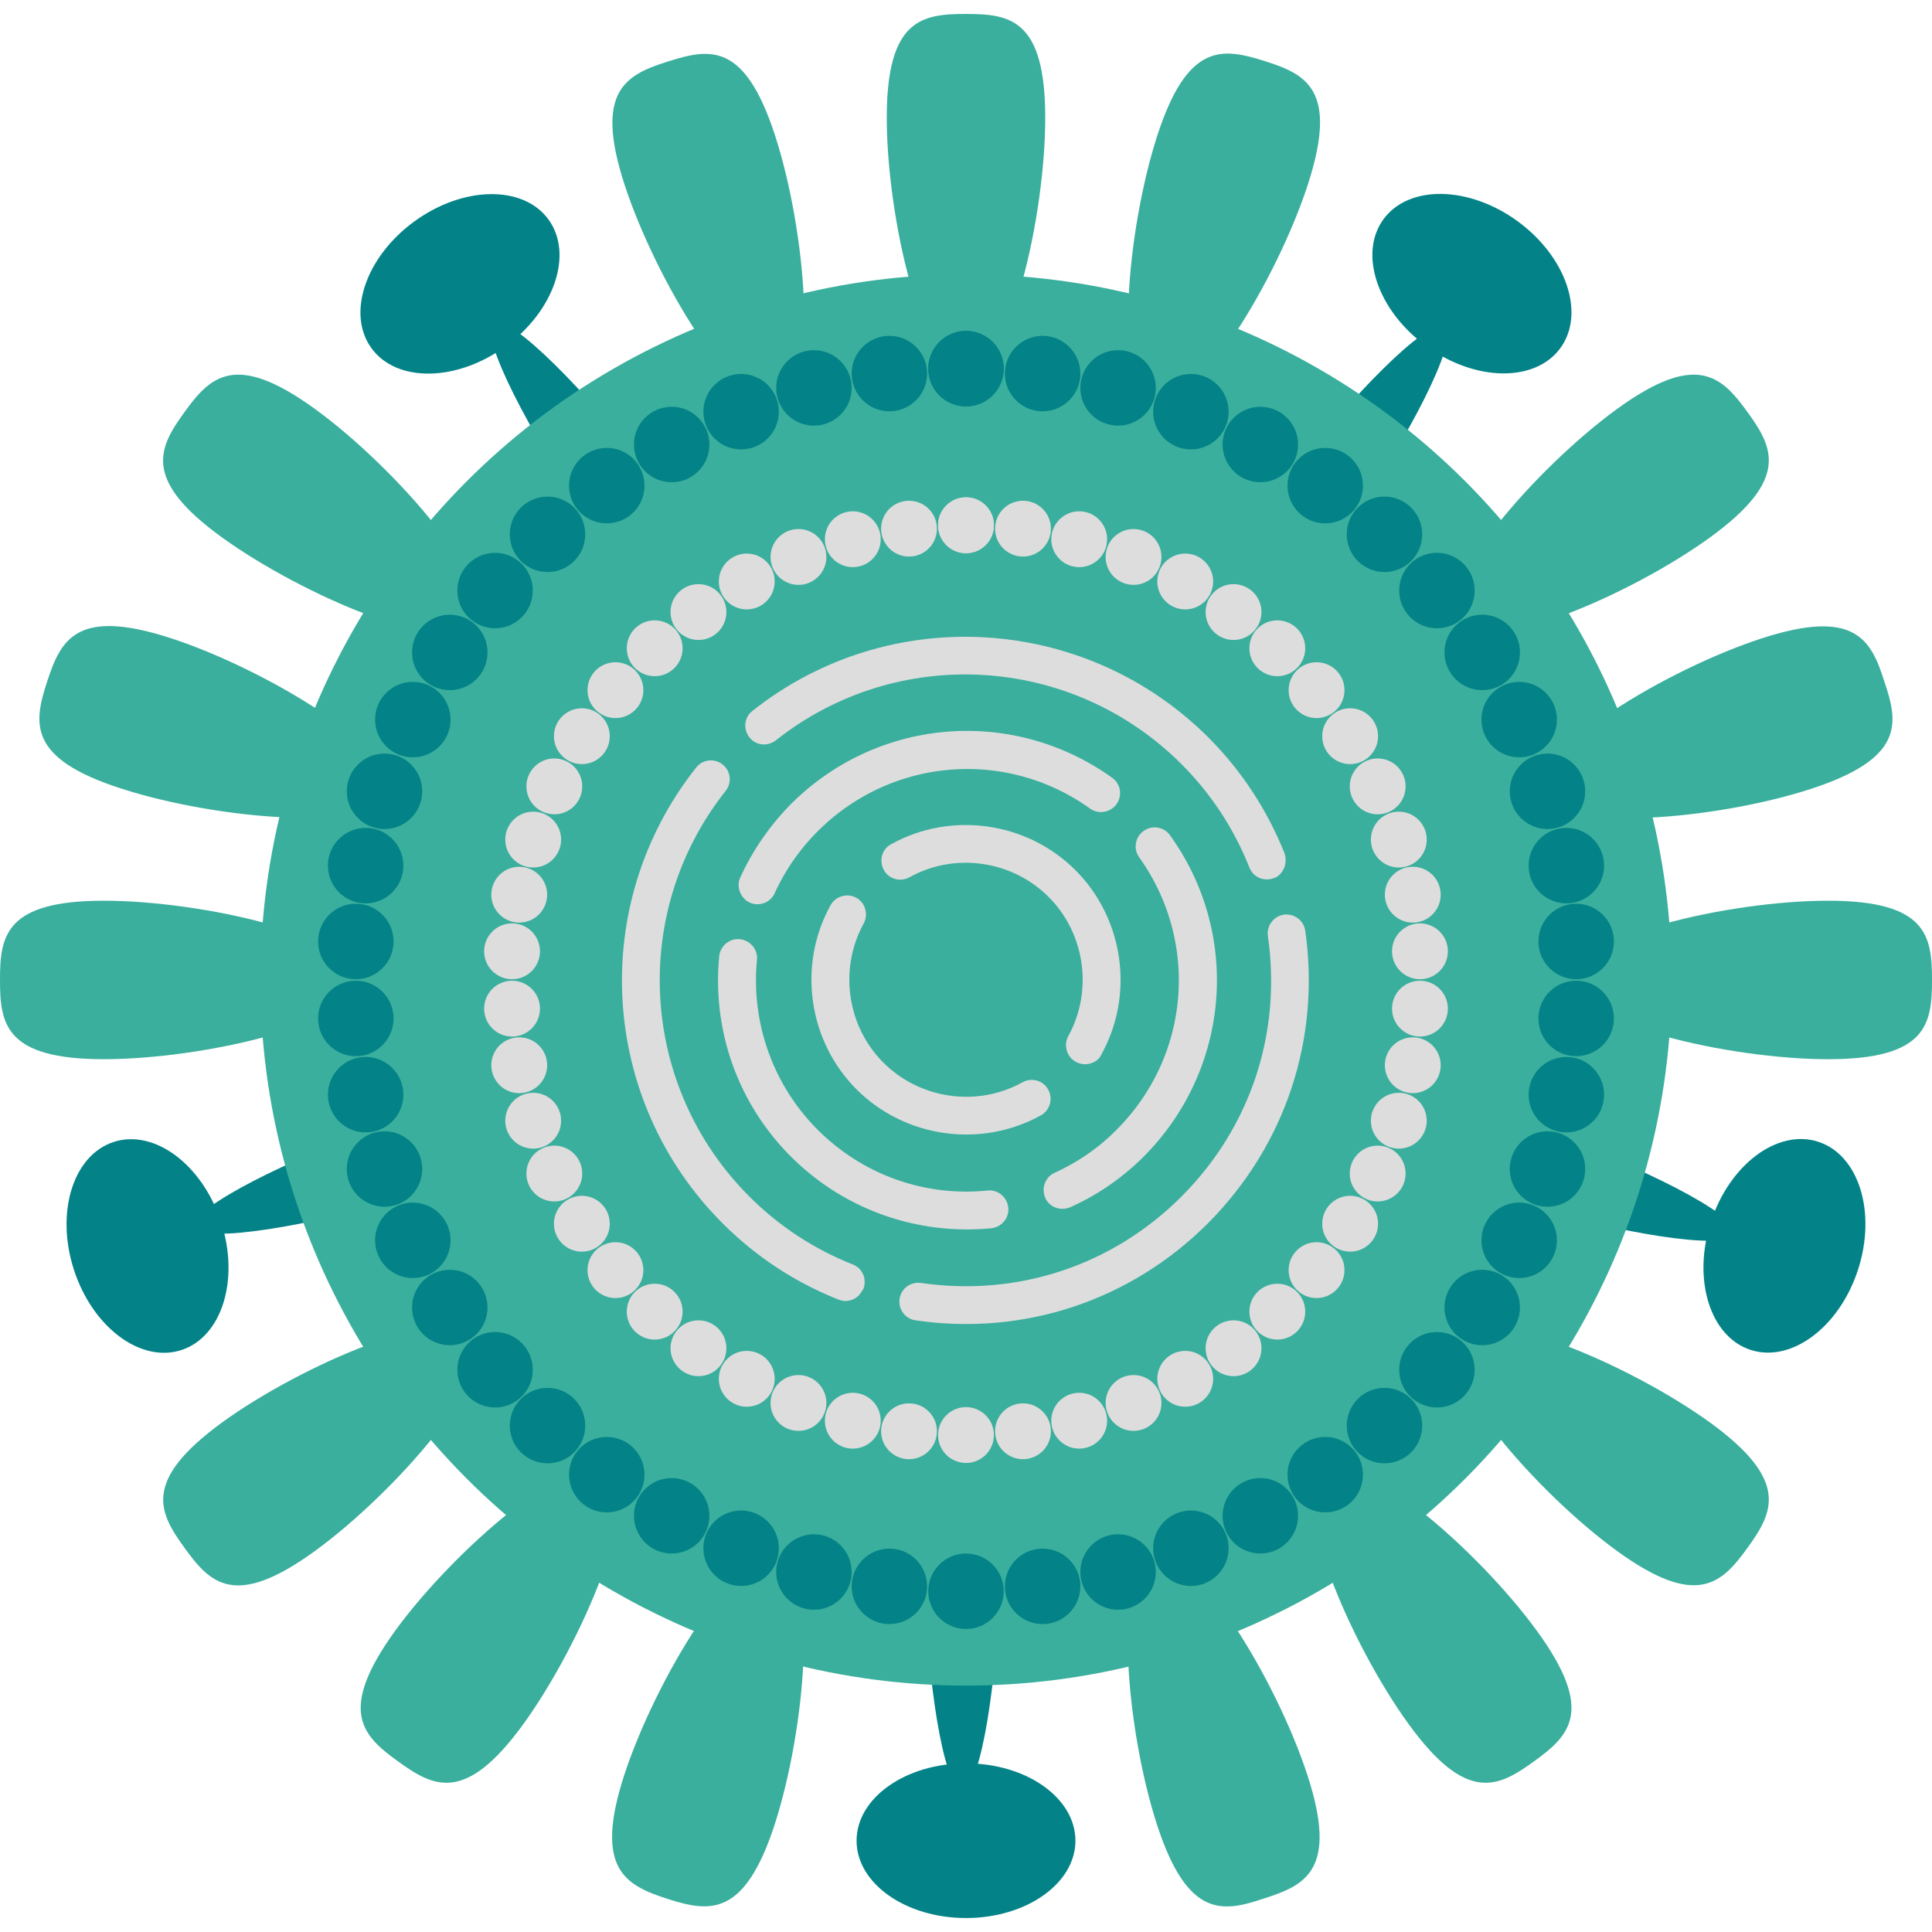 <svg version="1.1" xmlns="http://www.w3.org/2000/svg" x="0" y="0" viewBox="0 0 512 512" xml:space="preserve"><style type="text/css">.st0{fill:#038387}.st1{fill:#3aaf9d}.st2{fill:#ddd}</style><ellipse class="st0" cx="256" cy="487.8" rx="29" ry="20.5"/><path class="st0" d="M245.5 423.8c0-17.9 4.3-14.5 9.5-14.5s9.5-3.4 9.5 14.5-4.3 50.5-9.5 50.5-9.5-32.6-9.5-50.5z"/><ellipse transform="rotate(-72.002 472.869 330.182)" class="st0" cx="472.9" cy="330.2" rx="29" ry="20.5"/><path class="st0" d="M408.8 320.4c-17.1-5.5-12.5-8.5-10.9-13.5 1.6-5-.3-10.1 16.7-4.6 17.1 5.5 46.7 19.7 45.1 24.6-1.6 5.1-33.8-1-50.9-6.5z"/><ellipse transform="rotate(-53.999 390.062 75.212)" class="st0" cx="390.1" cy="75.2" rx="20.5" ry="29"/><path class="st0" d="M360.9 133.2c-10.6 14.5-12 9.2-16.2 6.1-4.2-3.1-9.7-2.8.8-17.3s33.1-38.4 37.4-35.3c4.3 3.1-11.4 31.9-22 46.5z"/><ellipse transform="rotate(-36.002 121.943 75.212)" class="st0" cx="121.9" cy="75.2" rx="29" ry="20.5"/><path class="st0" d="M168.1 120.8c10.6 14.5 5.1 14.2.8 17.3s-5.7 8.4-16.2-6.1c-10.6-14.5-26.2-43.4-22-46.4 4.2-3.1 26.8 20.7 37.4 35.2z"/><ellipse transform="rotate(-17.998 39.107 330.212)" class="st0" cx="39.1" cy="330.2" rx="20.5" ry="29"/><path class="st0" d="M96.7 300.4c17.1-5.5 15.1-.4 16.7 4.6 1.6 5 6.2 8-10.9 13.5s-49.3 11.6-51 6.6c-1.5-5 28.2-19.1 45.2-24.7z"/><circle class="st1" cx="256" cy="259.7" r="187"/><path class="st1" d="M277 31.2c0 26.2-9.4 67.5-21 67.5s-21-41.3-21-67.5 9.4-27.5 21-27.5 21 1.3 21 27.5zm69.6 17.7c-8.1 24.9-29.8 61.3-40.8 57.7-11-3.6-7.2-45.7.9-70.7 8.1-24.9 17.4-23.2 28.5-19.7s19.5 7.7 11.4 32.7zm106.6 93.5c-21.2 15.4-60.1 32.1-67 22.7-6.8-9.4 21-41.2 42.3-56.7 21.2-15.4 27.8-8.6 34.6.8 6.8 9.4 11.3 17.8-9.9 33.2zm26.6 66.7c-24.9 8.1-67.1 11.9-70.7.9-3.6-11 32.8-32.7 57.7-40.8 24.9-8.1 29.1.4 32.6 11.5 3.7 10.9 5.4 20.3-19.6 28.4zm4.7 71.6c-26.2 0-67.5-9.4-67.5-21s41.3-21 67.5-21 27.5 9.4 27.5 21-1.3 21-27.5 21zm-56 130.3c-21.2-15.4-49.1-47.3-42.3-56.7 6.8-9.4 45.7 7.3 67 22.7 21.2 15.4 16.7 23.8 9.9 33.2-6.8 9.4-13.4 16.2-34.6.8zm-55.2 45.9c-15.4-21.2-32.1-60.1-22.7-67 9.4-6.8 41.2 21 56.7 42.3s8.6 27.8-.8 34.6-17.8 11.3-33.2-9.9zm-66.7 26.6c-8.1-24.9-11.9-67.1-.9-70.7s32.7 32.8 40.8 57.7c8.1 24.9-.4 29.1-11.5 32.6-10.9 3.7-20.3 5.4-28.4-19.6zm-141.2-13c8.1-24.9 29.8-61.3 40.8-57.7s7.2 45.7-.9 70.7c-8.1 24.9-17.4 23.2-28.5 19.7-10.9-3.6-19.5-7.7-11.4-32.7zm-60.7-38.3c15.4-21.2 47.3-49.1 56.7-42.3 9.4 6.8-7.3 45.7-22.7 67-15.4 21.2-23.8 16.7-33.2 9.9s-16.2-13.3-.8-34.6zM58.8 377c21.2-15.4 60.1-32.1 67-22.7 6.8 9.4-21 41.2-42.3 56.7s-27.8 8.6-34.6-.8-11.3-17.7 9.9-33.2zM27.5 238.7c26.2 0 67.5 9.4 67.5 21s-41.3 21-67.5 21S0 271.3 0 259.7s1.3-21 27.5-21zm17.7-69.6c24.9 8.1 61.3 29.8 57.7 40.8-3.6 11-45.7 7.2-70.7-.9-25-8-23.3-17.4-19.7-28.4s7.7-19.6 32.7-11.5zm38.3-60.7c21.2 15.4 49.1 47.3 42.3 56.7-6.8 9.4-45.7-7.3-67-22.7s-16.7-23.8-9.9-33.2 13.4-16.2 34.6-.8zm121.9-72.5c8.1 24.9 11.9 67.1.9 70.7-11 3.6-32.7-32.8-40.8-57.7-8.1-24.9.4-29.1 11.5-32.6s20.3-5.3 28.4 19.6z"/><circle class="st0" cx="256" cy="97.7" r="10"/><circle class="st0" cx="256" cy="97.7" r="10"/><circle class="st0" cx="235.7" cy="99" r="10"/><circle class="st0" cx="215.7" cy="102.8" r="10"/><circle class="st0" cx="196.4" cy="109.1" r="10"/><circle class="st0" cx="178" cy="117.8" r="10"/><circle class="st0" cx="160.8" cy="128.7" r="10"/><circle class="st0" cx="145.1" cy="141.6" r="10"/><circle class="st0" cx="131.2" cy="156.5" r="10"/><circle class="st0" cx="119.2" cy="172.9" r="10"/><circle class="st0" cx="109.4" cy="190.7" r="10"/><circle class="st0" cx="101.9" cy="209.7" r="10"/><circle class="st0" cx="96.9" cy="229.4" r="10"/><circle class="st0" cx="94.3" cy="249.5" r="10"/><circle class="st0" cx="94.3" cy="269.9" r="10"/><circle class="st0" cx="96.9" cy="290.1" r="10"/><circle class="st0" cx="101.9" cy="309.8" r="10"/><circle class="st0" cx="109.4" cy="328.7" r="10"/><circle class="st0" cx="119.2" cy="346.5" r="10"/><circle class="st0" cx="131.2" cy="363" r="10"/><circle class="st0" cx="145.1" cy="377.8" r="10"/><circle class="st0" cx="160.8" cy="390.8" r="10"/><circle class="st0" cx="178" cy="401.7" r="10"/><circle class="st0" cx="196.4" cy="410.3" r="10"/><circle class="st0" cx="215.7" cy="416.6" r="10"/><circle class="st0" cx="235.7" cy="420.4" r="10"/><circle class="st0" cx="256" cy="421.7" r="10"/><circle class="st0" cx="276.3" cy="420.4" r="10"/><circle class="st0" cx="296.3" cy="416.6" r="10"/><circle class="st0" cx="315.6" cy="410.3" r="10"/><circle class="st0" cx="334" cy="401.7" r="10"/><circle class="st0" cx="351.2" cy="390.8" r="10"/><circle class="st0" cx="366.9" cy="377.8" r="10"/><circle class="st0" cx="380.8" cy="363" r="10"/><circle class="st0" cx="392.8" cy="346.5" r="10"/><circle class="st0" cx="402.6" cy="328.7" r="10"/><circle class="st0" cx="410.1" cy="309.8" r="10"/><circle class="st0" cx="415.1" cy="290.1" r="10"/><circle class="st0" cx="417.7" cy="269.9" r="10"/><circle class="st0" cx="417.7" cy="249.5" r="10"/><circle class="st0" cx="415.1" cy="229.4" r="10"/><circle class="st0" cx="410.1" cy="209.7" r="10"/><circle class="st0" cx="402.6" cy="190.7" r="10"/><circle class="st0" cx="392.8" cy="172.9" r="10"/><circle class="st0" cx="380.8" cy="156.5" r="10"/><circle class="st0" cx="366.9" cy="141.6" r="10"/><circle class="st0" cx="351.2" cy="128.7" r="10"/><circle class="st0" cx="334" cy="117.8" r="10"/><circle class="st0" cx="315.6" cy="109.1" r="10"/><circle class="st0" cx="296.3" cy="102.8" r="10"/><circle class="st0" cx="276.3" cy="99" r="10"/><circle class="st2" cx="256" cy="139.2" r="7.4"/><circle class="st2" cx="256" cy="139.2" r="7.4"/><circle class="st2" cx="240.9" cy="140.1" r="7.4"/><circle class="st2" cx="226" cy="142.9" r="7.4"/><circle class="st2" cx="211.6" cy="147.6" r="7.4"/><circle class="st2" cx="197.9" cy="154.1" r="7.4"/><circle class="st2" cx="185.1" cy="162.2" r="7.4"/><circle class="st2" cx="173.5" cy="171.8" r="7.4"/><circle class="st2" cx="163.1" cy="182.9" r="7.4"/><circle class="st2" cx="154.2" cy="195.1" r="7.4"/><circle class="st2" cx="146.9" cy="208.4" r="7.4"/><circle class="st2" cx="141.3" cy="222.5" r="7.4"/><circle class="st2" cx="137.6" cy="237.1" r="7.4"/><circle class="st2" cx="135.7" cy="252.1" r="7.4"/><circle class="st2" cx="135.7" cy="267.3" r="7.4"/><circle class="st2" cx="137.6" cy="282.3" r="7.4"/><circle class="st2" cx="141.3" cy="297" r="7.4"/><circle class="st2" cx="146.9" cy="311" r="7.4"/><circle class="st2" cx="154.2" cy="324.3" r="7.4"/><circle class="st2" cx="163.1" cy="336.6" r="7.4"/><circle class="st2" cx="173.5" cy="347.6" r="7.4"/><circle class="st2" cx="185.1" cy="357.3" r="7.4"/><circle class="st2" cx="197.9" cy="365.4" r="7.4"/><circle class="st2" cx="211.6" cy="371.8" r="7.4"/><circle class="st2" cx="226" cy="376.5" r="7.4"/><circle class="st2" cx="240.9" cy="379.3" r="7.4"/><circle class="st2" cx="256" cy="380.3" r="7.4"/><circle class="st2" cx="271.1" cy="379.3" r="7.4"/><circle class="st2" cx="286" cy="376.5" r="7.4"/><circle class="st2" cx="300.4" cy="371.8" r="7.4"/><circle class="st2" cx="314.1" cy="365.4" r="7.4"/><circle class="st2" cx="326.9" cy="357.3" r="7.4"/><circle class="st2" cx="338.5" cy="347.6" r="7.4"/><circle class="st2" cx="348.9" cy="336.6" r="7.4"/><circle class="st2" cx="357.8" cy="324.3" r="7.4"/><circle class="st2" cx="365.1" cy="311" r="7.4"/><circle class="st2" cx="370.7" cy="297" r="7.4"/><circle class="st2" cx="374.4" cy="282.3" r="7.4"/><circle class="st2" cx="376.3" cy="267.3" r="7.4"/><circle class="st2" cx="376.3" cy="252.1" r="7.4"/><circle class="st2" cx="374.4" cy="237.1" r="7.4"/><circle class="st2" cx="370.7" cy="222.5" r="7.4"/><circle class="st2" cx="365.1" cy="208.4" r="7.4"/><circle class="st2" cx="357.8" cy="195.1" r="7.4"/><circle class="st2" cx="348.9" cy="182.9" r="7.4"/><circle class="st2" cx="338.5" cy="171.8" r="7.4"/><circle class="st2" cx="326.9" cy="162.2" r="7.4"/><circle class="st2" cx="314.1" cy="154.1" r="7.4"/><circle class="st2" cx="300.4" cy="147.6" r="7.4"/><circle class="st2" cx="286" cy="142.9" r="7.4"/><circle class="st2" cx="271.1" cy="140.1" r="7.4"/><path class="st2" d="M197.2 238.1c-1.4-1.4-1.9-3.7-1-5.6 3.3-7.2 7.8-13.7 13.4-19.4 22.9-22.9 58.7-25.9 85.1-7 2.3 1.6 2.8 4.7 1.2 7-1.6 2.2-4.7 2.8-7 1.2-22.3-16-52.7-13.5-72.2 6-4.8 4.8-8.6 10.3-11.4 16.4-1.1 2.5-4.1 3.6-6.6 2.5-.6-.3-1.1-.6-1.5-1.1zm80.8 80.8c-.4-.4-.8-.9-1-1.5-1.1-2.5 0-5.5 2.5-6.6 6.1-2.8 11.7-6.6 16.4-11.4 19.5-19.5 22-49.8 6-72.2-1.6-2.2-1.1-5.4 1.2-7 2.2-1.6 5.4-1.1 7 1.2 18.9 26.3 15.9 62.1-7 85.1a65.36 65.36 0 0 1-19.4 13.4c-2.1.9-4.3.4-5.7-1zm-68.4-12.4c-14-14-20.9-33.3-19-53.1.3-2.7 2.7-4.8 5.5-4.5 2.7.3 4.8 2.7 4.5 5.5-1.6 16.7 4.3 33.2 16.1 45 11.9 11.9 28.3 17.8 45 16.1 2.7-.3 5.2 1.7 5.5 4.5.3 2.7-1.7 5.2-4.5 5.5-19.7 1.9-39.1-5-53.1-19z"/><path class="st2" d="M339.3 231.6c-.5.5-1 .9-1.7 1.1-2.6 1-5.5-.2-6.5-2.8-4.1-10.3-10.1-19.5-18-27.4-29.1-29.1-75.3-31.8-107.5-6.3-2.2 1.7-5.3 1.4-7-.8-1.7-2.2-1.4-5.3.8-7 36.2-28.7 88.1-25.6 120.8 7 8.8 8.8 15.6 19.2 20.2 30.7.7 2 .2 4.1-1.1 5.5zM227.6 343.3c-1.4 1.4-3.5 1.9-5.4 1.1-11.6-4.6-21.9-11.4-30.7-20.2-32.7-32.7-35.7-84.6-7-120.8 1.7-2.2 4.9-2.5 7-.8 2.2 1.7 2.5 4.9.8 7-25.5 32.2-22.8 78.4 6.3 107.5 7.9 7.9 17.1 13.9 27.4 18 2.6 1 3.8 3.9 2.8 6.5-.4.6-.8 1.2-1.2 1.7zm92.5-19.1c-20.5 20.5-48.8 29.9-77.5 25.7-2.7-.4-4.6-2.9-4.2-5.7.4-2.7 2.9-4.6 5.7-4.2 25.6 3.7 50.7-4.6 69-22.9 18.3-18.3 26.6-43.4 22.9-69-.4-2.7 1.5-5.3 4.2-5.7 2.7-.4 5.3 1.5 5.7 4.2 4.1 28.8-5.3 57-25.8 77.6zm-43.2-29.4c-.3.3-.7.6-1.1.8-15.9 8.8-36 5.9-48.8-6.9-12.8-12.8-15.7-32.9-6.9-48.8 1.3-2.4 4.4-3.3 6.8-2 2.4 1.3 3.3 4.4 2 6.8-6.6 12-4.5 27.2 5.2 36.9s24.9 11.9 36.9 5.2c2.4-1.3 5.5-.5 6.8 2 1.1 2 .7 4.4-.9 6zm14.2-14.2c-1.5 1.5-4 1.9-6 .8-2.4-1.3-3.3-4.4-2-6.8 6.6-12 4.5-27.2-5.2-36.9s-24.9-11.9-36.9-5.2c-2.4 1.3-5.5.5-6.8-2-1.3-2.4-.5-5.5 2-6.8 15.9-8.8 36-5.9 48.8 6.9 12.8 12.8 15.7 32.9 6.9 48.8-.2.5-.5.9-.8 1.2z"/></svg>
